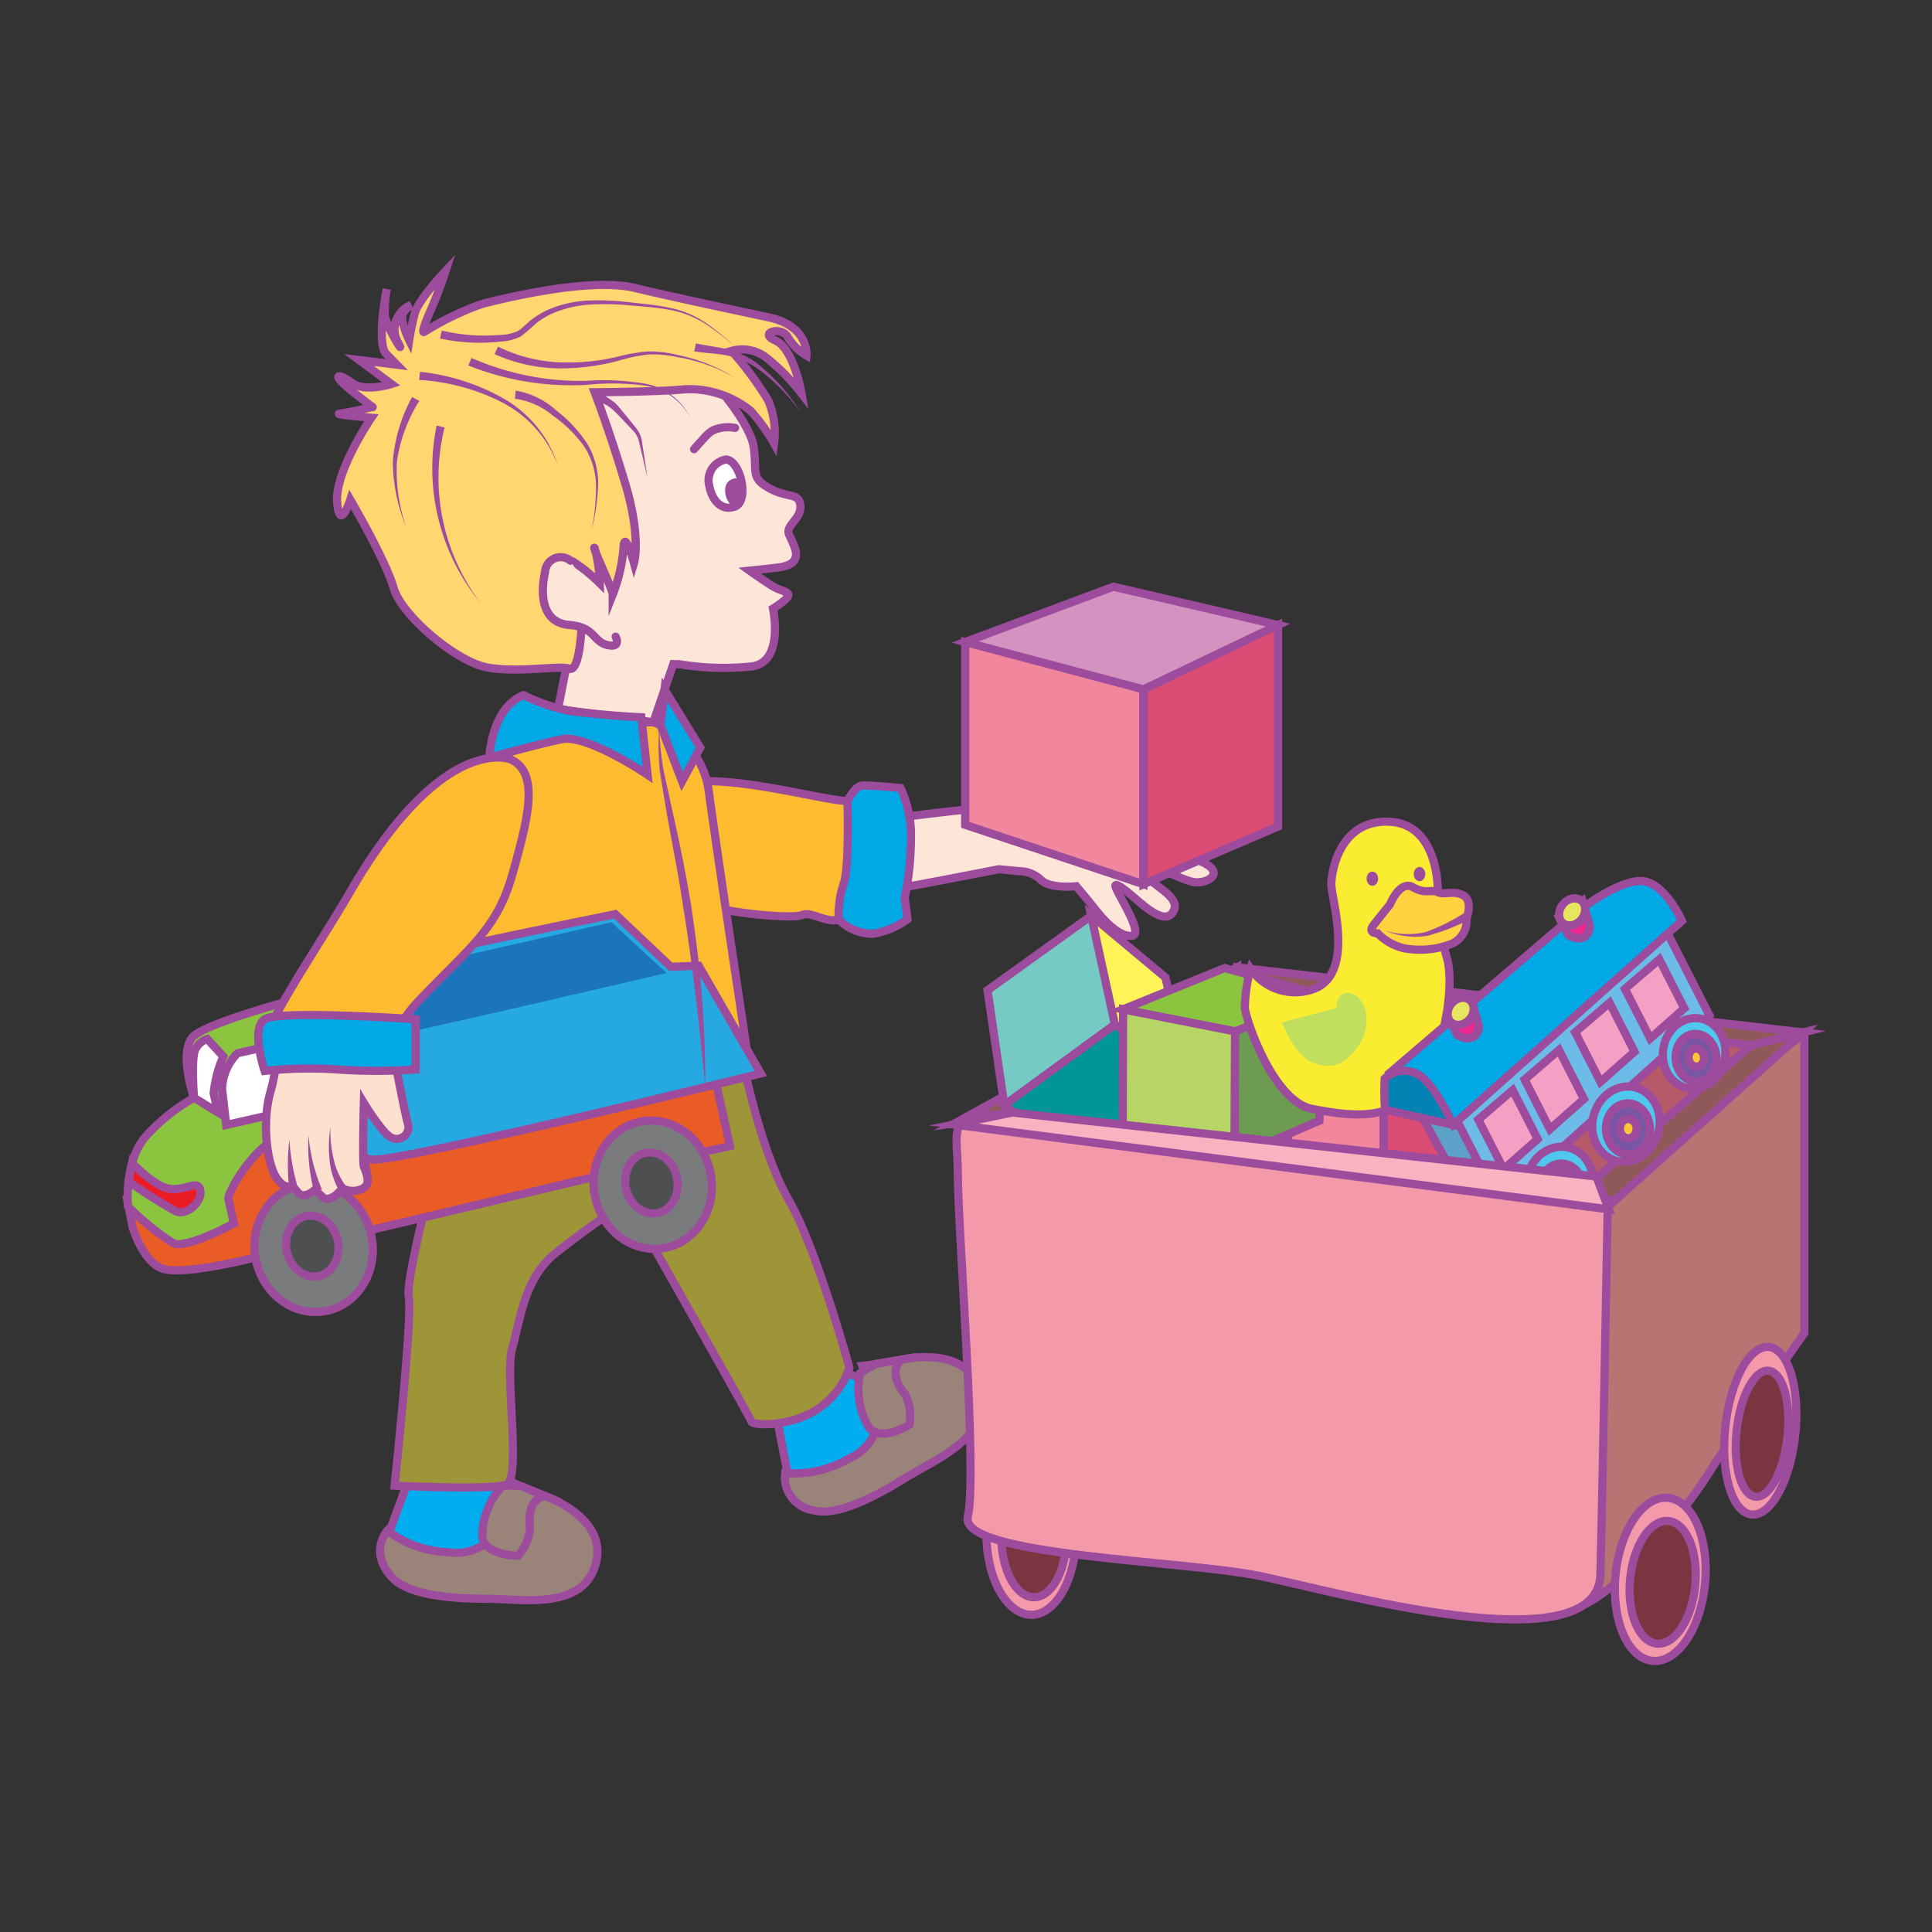 <svg id="word" xmlns="http://www.w3.org/2000/svg" viewBox="0 0 160 160"><rect x="0" y="0" width="160" height="160" fill="#333333" stroke="none"/><defs><style>.cls-1,.cls-17{fill:#fde6d8;}.cls-1,.cls-10,.cls-11,.cls-12,.cls-13,.cls-15,.cls-16,.cls-17,.cls-19,.cls-2,.cls-20,.cls-21,.cls-22,.cls-23,.cls-24,.cls-25,.cls-26,.cls-27,.cls-28,.cls-29,.cls-3,.cls-30,.cls-31,.cls-32,.cls-33,.cls-34,.cls-36,.cls-37,.cls-38,.cls-39,.cls-4,.cls-40,.cls-41,.cls-42,.cls-43,.cls-44,.cls-45,.cls-5,.cls-6,.cls-7,.cls-8,.cls-9{stroke:#9d4b9c;stroke-width:0.677px;}.cls-1,.cls-10,.cls-11,.cls-12,.cls-13,.cls-15,.cls-16,.cls-17,.cls-19,.cls-2,.cls-20,.cls-21,.cls-22,.cls-23,.cls-24,.cls-25,.cls-26,.cls-27,.cls-28,.cls-29,.cls-3,.cls-30,.cls-31,.cls-32,.cls-36,.cls-37,.cls-38,.cls-39,.cls-4,.cls-40,.cls-41,.cls-42,.cls-43,.cls-44,.cls-45,.cls-5,.cls-6,.cls-7,.cls-8,.cls-9{stroke-miterlimit:10;}.cls-2{fill:#fdbc30;}.cls-3{fill:#00a9e5;}.cls-4{fill:#00adee;}.cls-5{fill:#9a8479;}.cls-6{fill:#9e9539;}.cls-7{fill:#ea5c25;}.cls-8{fill:#8bc53f;}.cls-9{fill:#fff;}.cls-10{fill:#ec1c24;}.cls-11{fill:#797b7d;}.cls-12{fill:#4e4f51;}.cls-13{fill:#26a9e0;}.cls-14{fill:#1b75bb;}.cls-15{fill:#fde0ce;}.cls-16{fill:#ffd66f;}.cls-17,.cls-19{stroke-linecap:round;}.cls-18{fill:#9d4b9c;}.cls-19{fill:none;}.cls-20{fill:#f2869d;}.cls-21{fill:#da4c73;}.cls-22{fill:#d293c0;}.cls-23{fill:#f499a9;}.cls-24{fill:#793641;}.cls-25{fill:#b87473;}.cls-26{fill:#b65968;}.cls-27{fill:#8f5959;}.cls-28{fill:#75cac3;}.cls-29{fill:#009599;}.cls-30{fill:#fff357;}.cls-31{fill:#b7d565;}.cls-32{fill:#6b9c51;}.cls-33{fill:#f9ec31;}.cls-34{fill:#ffd340;}.cls-35{fill:#00b3f0;opacity:0.23;}.cls-36{fill:#5da1c8;}.cls-37{fill:#6cbbe8;}.cls-38{fill:#f49fc4;}.cls-39{fill:#0083b2;}.cls-40{fill:#ec2a90;}.cls-41{fill:#e6e75e;}.cls-42{fill:#50c7ed;}.cls-43{fill:#7956a3;}.cls-44{fill:#ffc735;}.cls-45{fill:#f7b3c1;}</style></defs><path class="cls-1" d="M99.672,71.439c-1.462-.737-4.475-1.257-4.826-2.333s5.706.133,6.226-1.167-4.536-1.594-6.456-1.918-2.832-3.414-2.68-4.283,1.648-4.3-.021-4.523-2.332,3.818-2.452,4.118-2.129,4.1-2.129,4.1l-3.12,1.194h0S72.447,67.7,71.167,68.391s-8.3-1.55-8.3-1.55l-2.105,7.2s3.309.083,6.111-.089,7.057-.316,8.548-.576c1.185-.2,5.559-1.051,7.31-1.39l1.722.165a2.578,2.578,0,0,1,1.76.724c.769.762,2.916.52,2.916.52s1.061,1.251,1.576,1.917,1.907,2.309,3.029,2.188-1.479-3.868-1.359-4.168,1.655,1.111,2.245,1.586,2.1,1.713,2.617.413S94.5,72.962,94.39,71.713c-.087-.944,2.385.779,4.322,1.305C99.766,73.3,101.585,72.4,99.672,71.439Z"/><path class="cls-2" d="M73.716,66.448a7.413,7.413,0,0,0-1.379,4.426,24.388,24.388,0,0,0,.515,5.075,3.345,3.345,0,0,0-2.935,0c-1.209.822-2.62-.565-3.518-.164s-10.247-.338-12.221-2.756c-3.1-3.8-.381-7.783,3.3-8.262s11.311,1.652,12.7,1.554A25.572,25.572,0,0,1,73.716,66.448Z"/><path class="cls-3" d="M74.581,65.263s-2.635-.26-3.216-.2-1.181,1.256-1.181,1.256.17,5.643-.325,6.881a8.283,8.283,0,0,0-.4,2.959A3.959,3.959,0,0,0,72.3,77.329a6.788,6.788,0,0,0,2.855-1.2l-.232-1.762a25.125,25.125,0,0,0,.518-4.892A9.238,9.238,0,0,0,74.581,65.263Z"/><path class="cls-4" d="M64.306,117.283l1.027,5.3,4.911-1.046,2.052-1.872a11.311,11.311,0,0,1,.532-2.309c.216-.2-.97-3.03-.97-3.03l-3.241-1.112-4.311,4.069"/><path class="cls-5" d="M71.412,113.116s1.491-.155,3.236-.518c1.045-.217,5.687-.949,6.544,2.77s-3.782,5.515-6.254,7.051-5.616,3.174-7.538,2.667a2.774,2.774,0,0,1-2.374-3.106,8.769,8.769,0,0,0,5.222-1.159,4.16,4.16,0,0,0,1.61-6.5Z"/><path class="cls-5" d="M75.316,117.984s-2.312,1.5-3.361.233a6.247,6.247,0,0,1-.73-4.481,9.06,9.06,0,0,1,1.379-.8l2.044-.337s-1.258.926.31,2.893A3.959,3.959,0,0,1,75.316,117.984Z"/><path class="cls-4" d="M33.9,122.375l-1.87,5.057,4.723,1.724,2.715-.5a11.064,11.064,0,0,1,1.648-1.682c.289-.058.744-3.1.744-3.1L39.678,121.2,32.591,123"/><path class="cls-5" d="M42.108,122.608s1.35.662,3.023,1.282c1,.371,5.331,2.218,4.137,5.839s-6.075,2.682-8.974,2.675-6.424-.287-7.8-1.742c-2.009-2.128-.413-3.907-.413-3.907a8.808,8.808,0,0,0,5.045,1.792,4.112,4.112,0,0,0,4.733-4.671Z"/><path class="cls-5" d="M42.911,128.829s-2.746.051-2.981-1.59a6.211,6.211,0,0,1,1.7-4.2,8.934,8.934,0,0,1,1.588.052l1.915.8s-1.55.119-1.234,2.627A3.929,3.929,0,0,1,42.911,128.829Z"/><path class="cls-6" d="M36.719,94.029s-3.2,11.858-2.869,13.377-1.171,15.631-1.171,15.631,7.983.387,9.249-.086-.143-9.221.491-11.3.886-5.549,3.419-7.732a71.591,71.591,0,0,1,7.093-5.008l.76,3.595s8.42,14.864,8.546,15.226,3.293.415,5.447-1.024a6.5,6.5,0,0,0,2.659-3.454s-2.7-9.839-5-13.83c-2.822-4.89-4.389-14.407-4.389-14.407L49.511,86.838,38.745,85.425Z"/><path class="cls-2" d="M54.109,59.813a7.056,7.056,0,0,1,4.6,5.8c.619,4.59,3.228,21.913,3.228,21.913s-5.933,5.329-10.4,4.4S31.36,89.95,31.36,89.95,34.744,73.712,36.514,70.2s6.158-10.3,6.158-10.3Z"/><path class="cls-7" d="M10.984,101.65s.879,2.939,2.539,3.435,6.665-.723,6.665-.723l30.88-7.332,9.382-2.121-1.242-5.645L30.693,95.712s-1.913-3.054-5.051-2.867-7.06,3.863-7.137,5.274a19.159,19.159,0,0,1-.543,3.173s-2.753.884-4.19-.011a32.6,32.6,0,0,0-3.191-1.692Z"/><path class="cls-8" d="M23.118,83.133s4.258,2.435,5.03,3.83,2.136,9.713,2.136,9.713-3.238-4.148-6.324-3.015-5.125,5.255-5.052,5.587l.457,2.076s-3.882,2.1-4.988,1.65A21.867,21.867,0,0,1,10.6,99.907s-.36-3.753,1.509-5.832a15.683,15.683,0,0,1,3.958-3.16s-1.467-4.2.16-5.266S23.118,83.133,23.118,83.133Z"/><path class="cls-9" d="M19.675,87.223a4.334,4.334,0,0,0-1.281,2.991c.181,1.528.339,2.95.339,2.95l8.791-1.988a4.994,4.994,0,0,0-.6-2.728c-.752-1.3-.6-2.729-1.783-2.461Z"/><path class="cls-9" d="M17.167,86.047l1.326,1.443a10.327,10.327,0,0,0-.8,3.046l.35,1.588-1.972-1.209s-.269-3.338.12-4.036A1.667,1.667,0,0,1,17.167,86.047Z"/><path class="cls-10" d="M10.942,96.311s1.766,1.9,3.058,2.13,2.383-.8,2.584.113-1.076,2.16-2.016,1.763a42.136,42.136,0,0,1-3.922-2.476Z"/><ellipse class="cls-11" cx="25.974" cy="103.343" rx="4.885" ry="5.328" transform="translate(-18.627 6.569) rotate(-10.636)"/><ellipse class="cls-12" cx="25.862" cy="103.195" rx="2.157" ry="2.539" transform="translate(-20.112 7.255) rotate(-11.535)"/><path class="cls-13" d="M50.952,75.705S26,80.737,24.875,81.6s-2.054,1.2-.223,2.469,3.934,3.83,4.368,5.918-.5,5.77,1.756,6.044,32.23-7.127,32.23-7.127l-5.142-8.925-2.308.086Z"/><path class="cls-14" d="M25.717,82.022s-.986.571.438,1.992,1.9,2.533,4.3,2.165,24.747-5.6,24.747-5.6l-4.567-4.2Z"/><ellipse class="cls-11" cx="54.059" cy="98.115" rx="4.885" ry="5.328" transform="translate(-17.18 11.663) rotate(-10.636)"/><ellipse class="cls-12" cx="53.948" cy="97.967" rx="2.157" ry="2.539" transform="translate(-18.5 12.766) rotate(-11.535)"/><path class="cls-15" d="M32.413,86.315s1.14,6.106,1.393,6.825a.977.977,0,0,1-1.393,1.077c-.76-.359-2.28-2.873-2.28-2.873s-.127,4.909,0,5.268.666,1.382-.057,1.8a1.861,1.861,0,0,1-1.716,0s-1.014,1.317-1.647.719l-.633-.6s-.887.838-1.393.239l-.507-.6s-.507.479-1.267-.6-1.266-4.55-.506-7.184.38-5.508,3.419-5.628S31.865,83.448,32.413,86.315Z"/><path class="cls-2" d="M42.337,62.91S36.75,60.48,28.993,73.867c-2.873,4.958-7.9,12.111-6.962,13.1a1.13,1.13,0,0,0,1.769,0s3.04-1.8,4.686-.9a35.232,35.232,0,0,0,5.364,1.926s-3.084-1.027.969-5.265,6.333-5.778,7.6-10.273S44.743,64.066,42.337,62.91Z"/><path class="cls-1" d="M64.017,50.4s1.53-.936,1.242-1.229-.652-.222-1.436-.725-1.746-1.187-1.746-1.187,2.542-.257,2.76-.328.8-.159,1.021-.666-.138-1.165-.5-1.968,1.028-1.3.923-2.431c-.1-1.092-1-.582-2.523-1.408-1.628-.883-1.054-1.343-1.331-3.382s-3.306-5.405-3.306-5.405-2.814-2.709-3.972-3.153-7.926,2.06-8.442,3.294-1.524,11.631-1.524,11.631a63.464,63.464,0,0,0,2.55,7.559l-1.522,7.712,7.894,1.1L55.76,55c.333.012.533.012.533.012a22.239,22.239,0,0,0,6.042.169C64.951,54.76,64.017,50.4,64.017,50.4Z"/><path class="cls-16" d="M49.248,32.485s5.59-.037,7.406-.244a8.107,8.107,0,0,1,5.506,1.781,14.985,14.985,0,0,1,1.943,2.7,6.792,6.792,0,0,0-.486-3.568,29.35,29.35,0,0,0-3.023-4.093,3.242,3.242,0,0,1,2.827.527,17.38,17.38,0,0,1,2.958,3s-.63-3.714-2.15-4.379.515-1.233,1.018-.284a4.254,4.254,0,0,0,1.539,1.513s.258-2.424-3.1-3.148-7.347-1.55-11.116-2.446-10.822.877-12.567,1.3a24.123,24.123,0,0,0-4.806,2.3s-.511.506.373-1.526A36.233,36.233,0,0,0,36.9,22.44s-2.265,2.387-2.563,3.549-.449,2.18-.449,2.18-.86-1.752-.494-2.259a2.114,2.114,0,0,1,.658-.65,2.17,2.17,0,0,0-1.037,3.194c.574,1.168-1.079-1.534-1.146-2.335a11.767,11.767,0,0,1,.158-2.181s-.9,4.505-.033,5.383l.865.879-3.119-.384L32.411,31.8s-2.183.714-3.266-.093-2.012-.89.348.956c1.651,1.292,1.351,1.031,1.351,1.031a24.12,24.12,0,0,1-2.659.553c-.8.068,2.569.349,2.569.349s-3.035,4.45-2.833,7,1.09-.212,1.09-.212,2.945,5.039,3.584,7.3,5.189,6.144,7.8,6.6,5.887-.2,6.756.093,1.007-3.447,1.007-3.447-1.824-6.139-.667-5.4a14.324,14.324,0,0,1,2.179,1.772,11.978,11.978,0,0,0-.429-2.925c-.289-.293,1.5,3.429,1.5,3.865a13.372,13.372,0,0,0,.9-3.923c.082-1.527.863,1.315.863,1.315s.624-2.064-.706-6.531S49.248,32.485,49.248,32.485Z"/><path class="cls-17" d="M47.254,46.438a1.294,1.294,0,0,0-2.115.941c-.449,2.034-.156,4.21,2,4.377s1.943,1.374,3.148,1.66.7-.688.7-.688"/><path class="cls-9" d="M60.126,38.054a1.747,1.747,0,0,0-1.379,2.2c.149.905.837,2.126,2.085,1.709S61.364,38.15,60.126,38.054Z"/><path class="cls-18" d="M60.894,39.612s-1.019.076-.819,1.3c.087.538.5,1.263,1.238,1.015S61.629,39.668,60.894,39.612Z"/><path class="cls-19" d="M57.481,37.2q.426-.488.866-.963A3.04,3.04,0,0,1,59,35.663a3.144,3.144,0,0,1,1.876-.229"/><path class="cls-18" d="M41.247,28.709a12.791,12.791,0,0,0,4.8,1.283,17.926,17.926,0,0,0,5.023-.431,14.952,14.952,0,0,1,2.539-.454,9.49,9.49,0,0,1,2.563.306,14.018,14.018,0,0,1,4.736,1.9,13.919,13.919,0,0,0-4.772-1.731,9.205,9.205,0,0,0-2.512-.218,14.608,14.608,0,0,0-2.476.529,18.328,18.328,0,0,1-5.127.609,13.372,13.372,0,0,1-5.066-1.178Z"/><path class="cls-18" d="M34.783,30.793a17.8,17.8,0,0,1,6.941,2.222,9.874,9.874,0,0,1,4.487,5.546,9.7,9.7,0,0,0-4.655-5.252,17.293,17.293,0,0,0-6.846-1.843Z"/><path class="cls-18" d="M42.7,32.345a6.675,6.675,0,0,1,3.4,1.672,11.363,11.363,0,0,1,2.53,2.722,6.37,6.37,0,0,1,.9,3.573,18.769,18.769,0,0,1-.539,3.63,18.69,18.69,0,0,0,.37-3.629,6.118,6.118,0,0,0-1.016-3.391,10.943,10.943,0,0,0-2.557-2.5,6.123,6.123,0,0,0-3.143-1.4Z"/><path class="cls-18" d="M34.724,33.2a12.935,12.935,0,0,0-1.855,5.029,14.48,14.48,0,0,0,.747,5.374,14.607,14.607,0,0,1-1.084-5.4,13.385,13.385,0,0,1,1.594-5.322Z"/><path class="cls-18" d="M36.819,35.4A17.237,17.237,0,0,0,39.8,49.94a17.574,17.574,0,0,1-3.641-14.7Z"/><path class="cls-18" d="M36.589,27.374a15.1,15.1,0,0,0,4.786.367,3.894,3.894,0,0,0,1.486-.315c.413-.224.771-.678,1.238-1.013a6.772,6.772,0,0,1,1.468-.839,9.652,9.652,0,0,1,3.257-.689,21.657,21.657,0,0,1,3.3.146c1.087.124,2.179.216,3.258.441a8.347,8.347,0,0,1,3.036,1.245,21.27,21.27,0,0,1,2.542,2.073,21.332,21.332,0,0,0-2.588-2,8.236,8.236,0,0,0-3.023-1.15c-1.067-.194-2.16-.259-3.248-.355a21.559,21.559,0,0,0-3.252-.061,9.3,9.3,0,0,0-3.109.74,6.369,6.369,0,0,0-1.351.818,14.722,14.722,0,0,1-1.272,1.087,4.329,4.329,0,0,1-1.684.422,16,16,0,0,1-1.667.093,15.808,15.808,0,0,1-3.322-.348Z"/><path class="cls-18" d="M39.042,29.643a22.567,22.567,0,0,0,9.444,1.9,20.678,20.678,0,0,1,4.915.226A5.237,5.237,0,0,1,57.2,34.638a5.153,5.153,0,0,0-3.83-2.706,20.527,20.527,0,0,0-4.869-.053,23.068,23.068,0,0,1-9.716-1.612Z"/><path class="cls-18" d="M49.776,32.374c.007.378,1,.7,1.447,1.3.491.567.923,1.127,1.387,1.691a2.366,2.366,0,0,1,.524,1.016l.168,1.079.329,2.149-.495-2.117-.249-1.053a2.089,2.089,0,0,0-.531-.851c-.5-.518-1-1.068-1.5-1.559a3.17,3.17,0,0,0-.825-.581,1.58,1.58,0,0,1-.92-.935Z"/><path class="cls-18" d="M57.634,28.435c.836.2,1.74.272,2.636.5a7.33,7.33,0,0,1,2.477,1.189A15.6,15.6,0,0,1,66.3,34.155,15.456,15.456,0,0,0,62.556,30.4a6.879,6.879,0,0,0-2.4-.972c-.85-.163-1.744-.176-2.661-.333Z"/><path class="cls-3" d="M43.353,57.573a15.934,15.934,0,0,0,3.793,1.3c3.246.419,5.965.526,5.965.526l.52,4.771s-4.434-3.014-6.77-2.994c-.643.006-6.342,1.562-6.342,1.562S40.692,58.617,43.353,57.573Z"/><path class="cls-3" d="M34.425,84.412v4.157a46.974,46.974,0,0,1-6.485,0,34.075,34.075,0,0,0-6.025.122s-1.186-3.492,0-4.28S34.425,84.412,34.425,84.412Z"/><path class="cls-18" d="M28.081,98.6a6.366,6.366,0,0,1-.793-2.6,10.42,10.42,0,0,1,.073-2.637,10.25,10.25,0,0,0,.261,2.581,5.875,5.875,0,0,0,1.016,2.271Z"/><path class="cls-18" d="M26.02,98.719a14.881,14.881,0,0,1-.468-4.686A14.528,14.528,0,0,0,26.661,98.5Z"/><path class="cls-18" d="M23.928,98.209a17.388,17.388,0,0,1,.04-3.838,17.1,17.1,0,0,0,.625,3.712Z"/><polygon class="cls-3" points="55.036 57.108 54.699 60.054 56.485 64.71 57.994 61.92 55.036 57.108"/><path class="cls-18" d="M54.593,60.208a24.928,24.928,0,0,0,.386,3.716l.8,3.652c.555,2.433,1.038,4.9,1.455,7.368.364,2.478.694,4.963.887,7.461s.306,5,.275,7.5c-.25-2.491-.486-4.976-.793-7.452s-.623-4.949-1.037-7.407c-.359-2.47-.847-4.908-1.295-7.372l-.616-3.711A20.621,20.621,0,0,1,54.593,60.208Z"/><polygon class="cls-20" points="94.698 56.779 94.698 73.231 79.932 68.309 79.932 53.17 94.698 56.779"/><polygon class="cls-21" points="105.842 51.764 105.842 68.45 94.698 73.231 94.698 56.779 105.842 51.764"/><polygon class="cls-22" points="105.842 51.764 92.208 48.588 79.932 53.17 94.698 57.09 105.842 51.764"/><path class="cls-23" d="M81.682,126.951c0,3.743,1.67,6.779,3.728,6.779s3.726-3.036,3.726-6.779-1.668-6.781-3.726-6.781S81.682,123.206,81.682,126.951Z"/><path class="cls-24" d="M82.917,127.178c0,2.815,1.213,5.1,2.71,5.1s2.71-2.281,2.71-5.1-1.213-5.1-2.71-5.1S82.917,124.363,82.917,127.178Z"/><path class="cls-25" d="M149.428,85.693v24.715s-5.219,7.309-7.88,11.541-10.234,13.272-12.689,10.868c-1.616-1.583-1.024-33.467-1.024-33.467Z"/><path class="cls-26" d="M148.643,85.757,133.088,99.991,80.693,94.733s-2.388-2.885,9.688-6.925a37.138,37.138,0,0,0,11.871-6.539Z"/><polygon class="cls-27" points="145.027 86.558 131.928 97.81 129.063 98.868 133.088 99.991 149.325 85.5 145.027 86.558"/><polygon class="cls-27" points="102.456 81.941 84.855 92.136 79.124 93.001 102.456 80.114 102.456 81.941"/><polygon class="cls-27" points="149.325 85.5 102.456 80.114 102.456 81.941 145.027 86.558 149.325 85.5"/><path class="cls-23" d="M142.875,118.226c-.391,3.833.592,7.057,2.195,7.2s3.221-2.845,3.611-6.679-.592-7.057-2.2-7.2S143.266,114.393,142.875,118.226Z"/><path class="cls-24" d="M143.812,118.546c-.293,2.88.414,5.3,1.58,5.407s2.349-2.146,2.643-5.028-.413-5.3-1.579-5.407S144.106,115.665,143.812,118.546Z"/><path class="cls-23" d="M133.784,130.5c-.334,3.731,1.057,6.888,3.108,7.05s3.985-2.731,4.319-6.462-1.058-6.888-3.108-7.05S134.118,126.773,133.784,130.5Z"/><path class="cls-24" d="M134.993,130.829c-.251,2.8.754,5.173,2.246,5.291s2.9-2.06,3.156-4.865-.754-5.174-2.247-5.292S135.244,128.023,134.993,130.829Z"/><polygon class="cls-20" points="114.592 88.3 114.592 98.323 106.678 95.324 106.678 86.101 114.592 88.3"/><polygon class="cls-21" points="120.565 85.245 120.565 95.41 114.592 98.323 114.592 88.3 120.565 85.245"/><polygon class="cls-22" points="120.565 85.245 113.258 83.309 106.678 86.101 114.592 88.489 120.565 85.245"/><polygon class="cls-28" points="92.541 84.696 83.173 91.532 81.783 82.01 90.581 75.689 92.541 84.696"/><polygon class="cls-29" points="98.763 89.807 89.928 96.254 83.173 91.532 92.541 84.696 98.763 89.807"/><polygon class="cls-30" points="98.544 89.923 96.523 80.956 90.362 75.805 92.323 84.812 98.544 89.923"/><polygon class="cls-31" points="102.286 85.405 102.251 95.806 92.977 93.631 93.011 83.585 102.286 85.405"/><polygon class="cls-32" points="109.826 82.505 109.266 92.815 102.251 95.806 102.286 85.405 109.826 82.505"/><polygon class="cls-8" points="109.826 82.505 101.428 80.17 93.011 83.585 102.286 85.405 109.826 82.505"/><path class="cls-33" d="M119.074,73.885s.191-6.243-4.718-5.82c-3.434.3-4.1,4.045-4.1,5.2s1.954,7.235-1.362,8.6a4.466,4.466,0,0,1-5.329-1.638,13.116,13.116,0,0,0-.474,3.27c.118,1.029,2.369,7.717,5.566,8.332s6.573,1.091,8.823-1.843,3.02-8.667,2.309-10.783A20.644,20.644,0,0,1,119.074,73.885Z"/><path class="cls-34" d="M115.106,74.908s.829-2.047,1.9-1.433,1.481.137,2.073.41,1.184-.183,2.072.249.3,1.935.3,1.935a2.093,2.093,0,0,1-1.125,2.047,7.225,7.225,0,0,1-4.085.409A4.519,4.519,0,0,1,114.1,77.3s-.888,0-.355-.682S115.106,74.908,115.106,74.908Z"/><path class="cls-35" d="M110.665,83.5s0-1.564,1.244-1.223,1.776,2.525.651,4.231-2.309,2.116-3.849,1.5-2.546-3.344-2.546-3.344"/><path class="cls-18" d="M121.538,76.222A16.144,16.144,0,0,1,118.2,77.5a6.409,6.409,0,0,1-3.511-.446,6.245,6.245,0,0,0,3.431.118,15.77,15.77,0,0,0,3.111-1.547Z"/><ellipse class="cls-18" cx="117.558" cy="72.387" rx="0.478" ry="0.591"/><ellipse class="cls-18" cx="113.654" cy="72.769" rx="0.478" ry="0.591"/><polygon class="cls-36" points="117.64 92.259 120.845 98.111 124.181 99.695 120.103 91.696 117.64 92.259"/><polygon class="cls-37" points="138.017 77.119 141.564 84.078 124.181 99.695 120.103 91.696 138.017 77.119"/><polygon class="cls-38" points="130.448 85.487 132.542 89.596 135.363 87.097 133.296 83.043 130.448 85.487"/><path class="cls-3" d="M114.856,89.058s.686-.538,2.014.184,3.467,3.917,3.467,3.917l18.957-16.9s-1.47-3.279-3.4-3.3-4.908,2.292-4.908,2.292Z"/><path class="cls-39" d="M114.707,91.9l5.63,1.257s-1.769-3.982-3.27-4.345a2.341,2.341,0,0,0-2.392.514A18.884,18.884,0,0,0,114.707,91.9Z"/><path class="cls-40" d="M129.1,75.933l.762,1.494s.8.542,1.41.131a1.182,1.182,0,0,0,.4-.857l-.617-2.088Z"/><ellipse class="cls-41" cx="130.196" cy="75.52" rx="1.2" ry="0.988" transform="translate(-10.78 128.246) rotate(-50.622)"/><ellipse class="cls-42" cx="134.656" cy="93.1" rx="3.138" ry="2.771" transform="translate(11.624 201.095) rotate(-75.936)"/><ellipse class="cls-43" cx="134.821" cy="93.487" rx="1.825" ry="2.117" transform="translate(-3.257 4.881) rotate(-2.049)"/><ellipse class="cls-44" cx="134.845" cy="93.471" rx="0.691" ry="0.799" transform="translate(-1.823 2.687) rotate(-1.134)"/><polygon class="cls-38" points="134.571 81.894 136.666 86.003 139.486 83.504 137.419 79.45 134.571 81.894"/><ellipse class="cls-42" cx="140.303" cy="87.241" rx="2.932" ry="2.583" transform="translate(32.959 212.832) rotate(-81.353)"/><ellipse class="cls-43" cx="140.459" cy="87.605" rx="1.692" ry="1.99" transform="translate(-7.827 14.022) rotate(-5.56)"/><ellipse class="cls-44" cx="140.481" cy="87.59" rx="0.64" ry="0.751" transform="translate(-6.835 12.06) rotate(-4.799)"/><polygon class="cls-38" points="126.261 89.403 128.356 93.512 131.176 91.013 129.109 86.959 126.261 89.403"/><polygon class="cls-38" points="122.427 92.723 124.522 96.832 127.342 94.333 125.275 90.278 122.427 92.723"/><ellipse class="cls-42" cx="129.156" cy="98.087" rx="3.138" ry="2.771" transform="translate(2.623 199.535) rotate(-75.936)"/><ellipse class="cls-43" cx="129.321" cy="98.474" rx="1.825" ry="2.117" transform="translate(-3.439 4.687) rotate(-2.049)"/><ellipse class="cls-44" cx="129.344" cy="98.457" rx="0.691" ry="0.799" transform="translate(-1.923 2.579) rotate(-1.134)"/><path class="cls-40" d="M119.914,84.208l.761,1.494s.8.542,1.41.131a1.177,1.177,0,0,0,.4-.857l-.617-2.088Z"/><ellipse class="cls-41" cx="121.014" cy="83.795" rx="1.2" ry="0.988" transform="matrix(0.634, -0.773, 0.773, 0.634, -20.533, 124.174)"/><path class="cls-23" d="M133.157,99.35s-16.1-1.668-18.011-1.924S87.927,92.785,85.367,92.52c-7.471-.769-6.038.545-6.038,4.906s1.637,24.715.819,28.177c-.77,3.256,17.873,3.623,24.151,4.906s28.039,7.5,28.243-.129C132.679,125.247,133.157,99.35,133.157,99.35Z"/><polygon class="cls-45" points="132.133 97.426 83.832 92.136 78.988 93.129 133.225 100.15 132.236 97.521 132.133 97.426"/></svg>